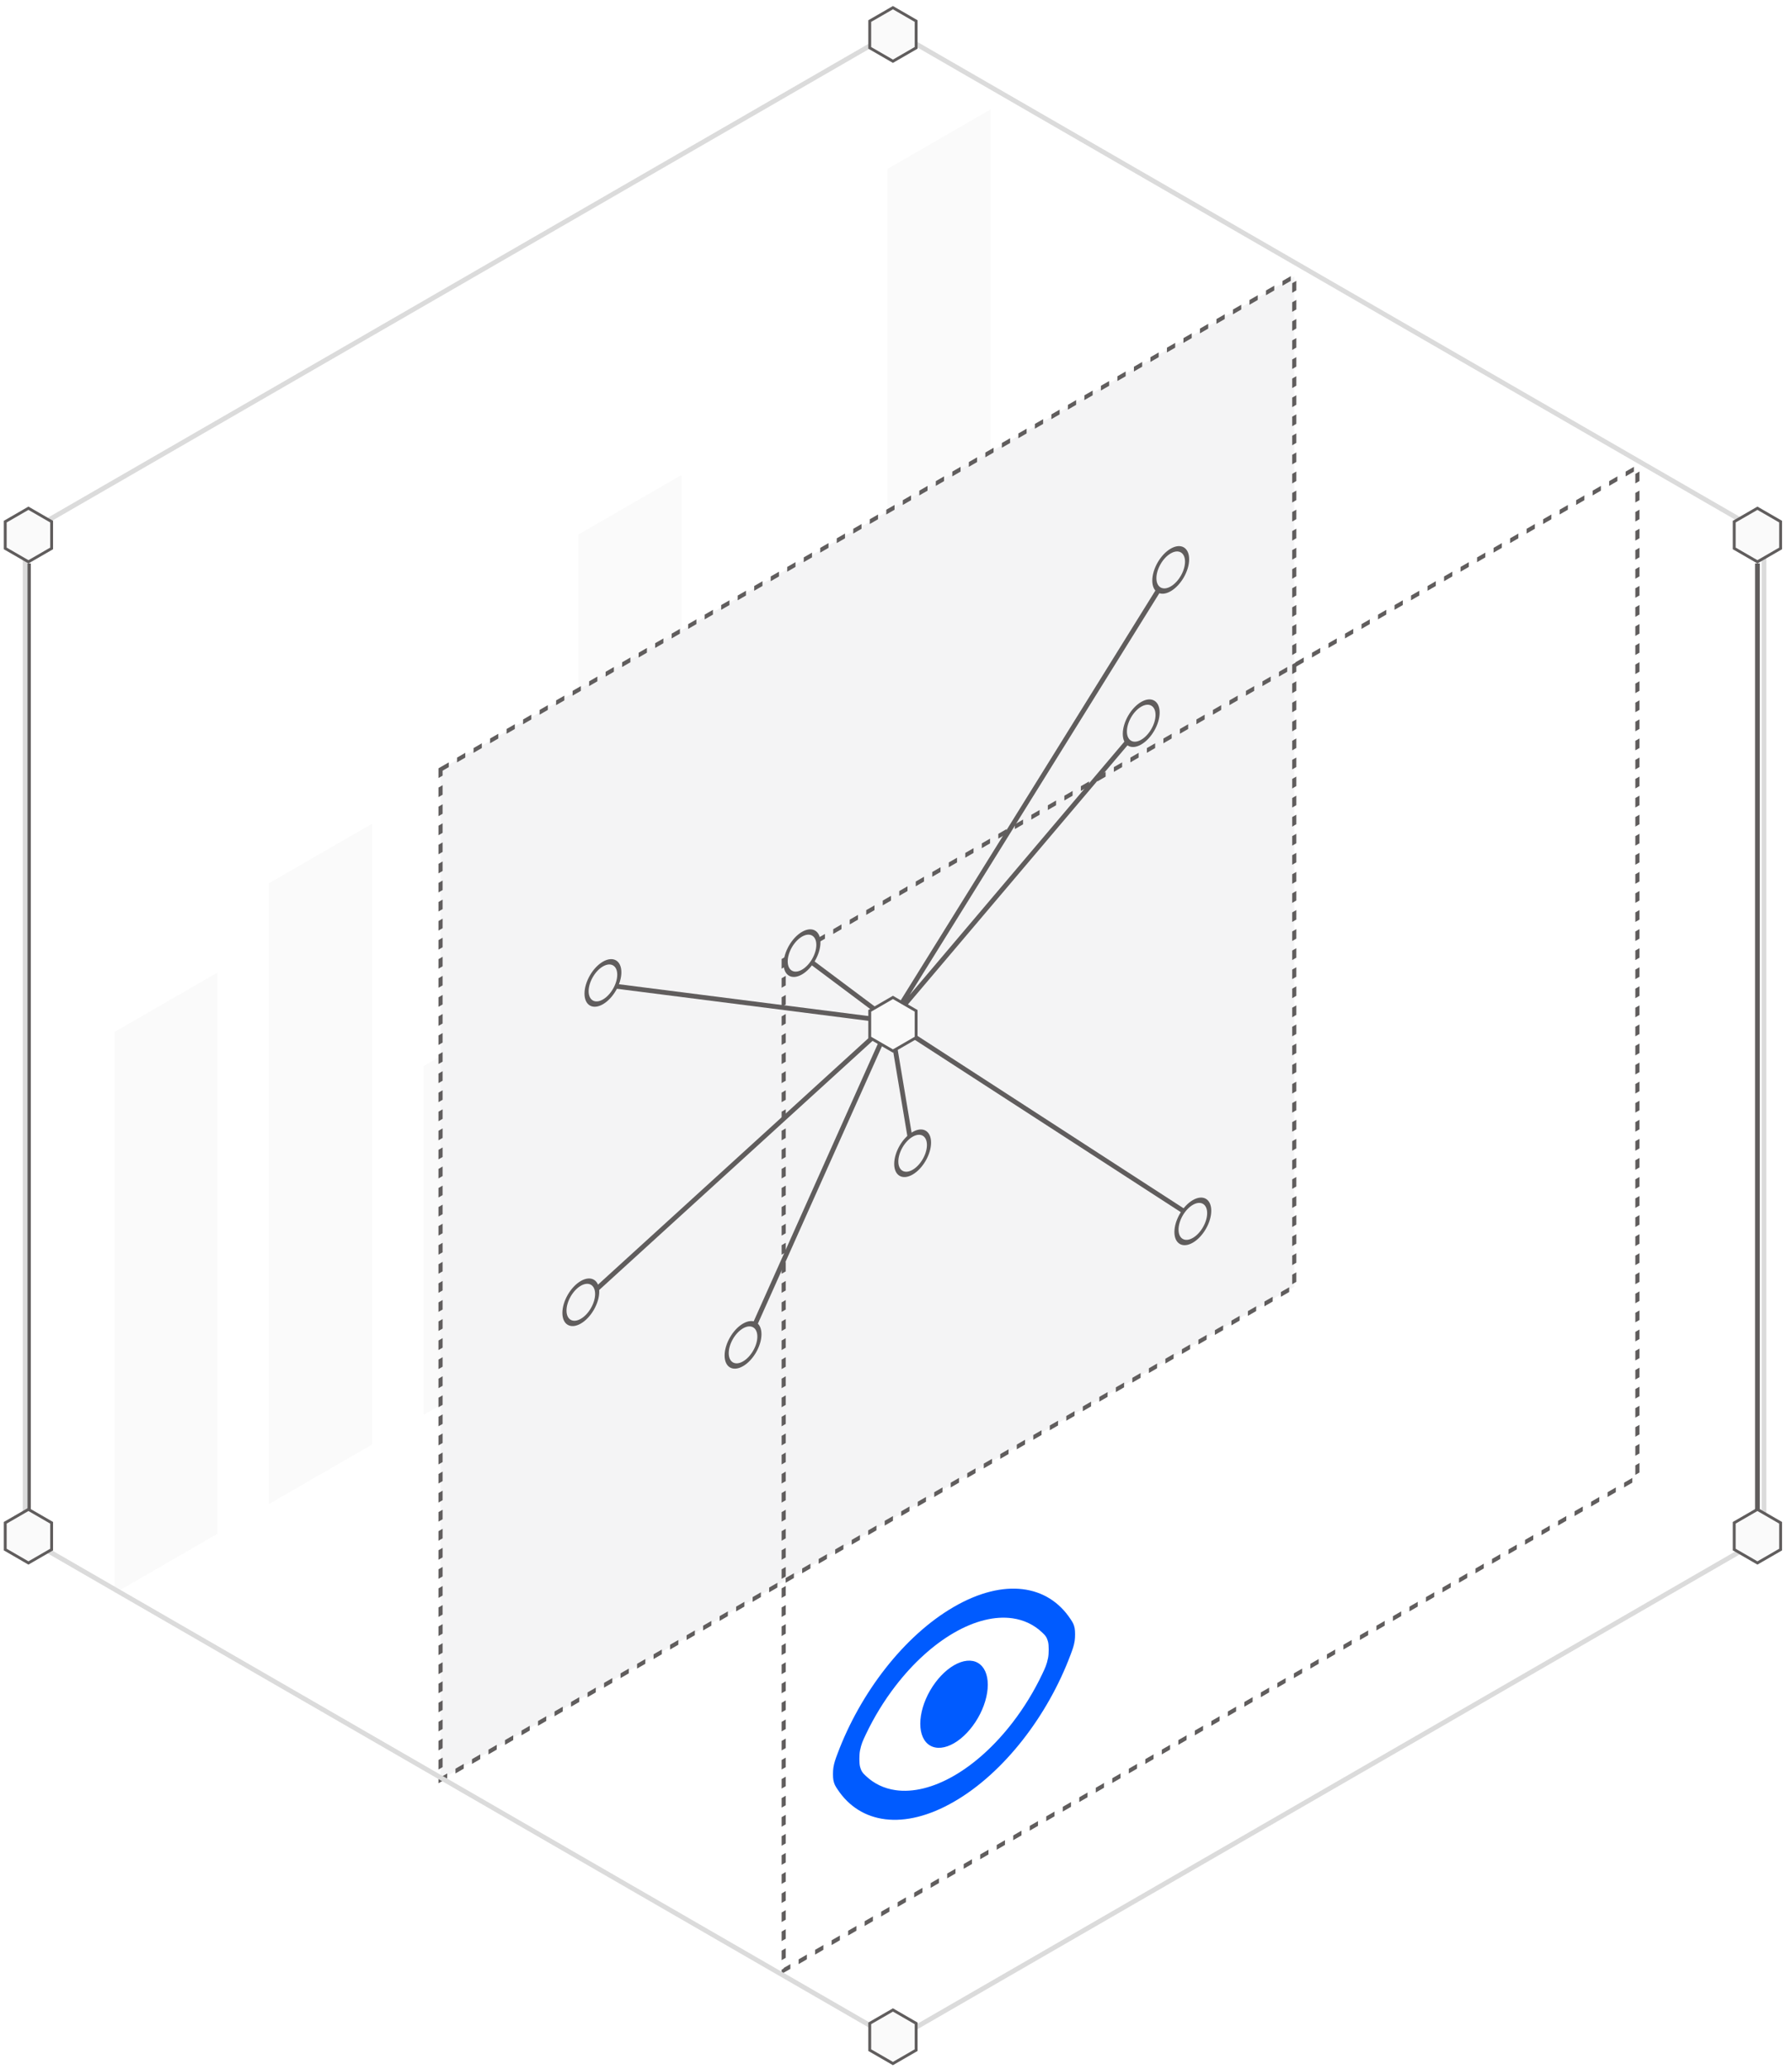 <svg
  width="188"
  height="217"
  viewBox="0 0 188 217"
  fill="none"
  xmlns="http://www.w3.org/2000/svg"
>
  <g filter="url(#filter0_d_41_265)">
    <rect
      width="12.488"
      height="58.872"
      transform="matrix(0.866 -0.5 0 1 14 108.259)"
      fill="#FAFAFA"
    />
    <rect
      width="12.488"
      height="65.116"
      transform="matrix(0.866 -0.5 0 1 30.222 92.649)"
      fill="#FAFAFA"
    />
    <rect
      width="12.488"
      height="36.572"
      transform="matrix(0.866 -0.5 0 1 46.445 111.827)"
      fill="#FAFAFA"
    />
    <rect
      width="12.488"
      height="82.956"
      transform="matrix(0.866 -0.5 0 1 62.667 56.077)"
      fill="#FAFAFA"
    />
    <rect
      width="12.488"
      height="58.872"
      transform="matrix(0.866 -0.5 0 1 78.889 70.795)"
      fill="#FAFAFA"
    />
    <rect
      width="12.488"
      height="102.58"
      transform="matrix(0.866 -0.5 0 1 95.112 17.721)"
      fill="#FAFAFA"
    />
  </g>
  <rect
    x="0.217"
    y="0.125"
    width="103.423"
    height="105.962"
    transform="matrix(0.866 -0.5 0 1 46.029 80.701)"
    fill="#F4F4F5"
    stroke="#605D5D"
    stroke-width="0.5"
    stroke-dasharray="1 1"
  />
  <rect
    x="0.217"
    y="0.125"
    width="103.423"
    height="105.962"
    transform="matrix(0.866 -0.5 0 1 82.029 100.701)"
    stroke="#605D5D"
    stroke-width="0.5"
    stroke-dasharray="1 1"
  />
  <path
    d="M63.642 103.329L93.425 107.125M93.425 107.125L122.434 60.452M93.425 107.125L95.746 120.971M93.425 107.125L125.142 127.67M93.425 107.125L61.321 136.38M93.425 107.125L120.114 75.638M93.425 107.125L82.981 99.309M93.425 107.125L78.34 140.846"
    stroke="#605D5D"
    stroke-width="0.5"
  />
  <circle
    cx="2.233"
    cy="2.233"
    r="1.983"
    transform="matrix(0.866 -0.5 0 1 120.887 58.666)"
    fill="#F4F4F5"
    stroke="#605D5D"
    stroke-width="0.5"
  />
  <circle
    cx="2.233"
    cy="2.233"
    r="1.983"
    transform="matrix(0.866 -0.5 0 1 61.321 101.989)"
    fill="#F4F4F5"
    stroke="#605D5D"
    stroke-width="0.5"
  />
  <circle
    cx="2.233"
    cy="2.233"
    r="1.983"
    transform="matrix(0.866 -0.5 0 1 93.811 119.854)"
    fill="#F4F4F5"
    stroke="#605D5D"
    stroke-width="0.5"
  />
  <circle
    cx="2.233"
    cy="2.233"
    r="1.983"
    transform="matrix(0.866 -0.5 0 1 76.019 139.953)"
    fill="#F4F4F5"
    stroke="#605D5D"
    stroke-width="0.5"
  />
  <circle
    cx="2.233"
    cy="2.233"
    r="1.983"
    transform="matrix(0.866 -0.5 0 1 82.207 98.862)"
    fill="#F4F4F5"
    stroke="#605D5D"
    stroke-width="0.5"
  />
  <circle
    cx="2.233"
    cy="2.233"
    r="1.983"
    transform="matrix(0.866 -0.5 0 1 117.792 74.744)"
    fill="#F4F4F5"
    stroke="#605D5D"
    stroke-width="0.5"
  />
  <circle
    cx="2.233"
    cy="2.233"
    r="1.983"
    transform="matrix(0.866 -0.5 0 1 123.208 127)"
    fill="#F4F4F5"
    stroke="#605D5D"
    stroke-width="0.5"
  />
  <circle
    cx="2.233"
    cy="2.233"
    r="1.983"
    transform="matrix(0.866 -0.5 0 1 59 135.486)"
    fill="#F4F4F5"
    stroke="#605D5D"
    stroke-width="0.5"
  />
  <g clip-path="url(#clip0_41_265)">
    <path
      d="M100.089 174.676C101.028 174.134 101.929 174.044 102.593 174.428C103.257 174.811 103.63 175.636 103.63 176.72C103.63 177.805 103.257 179.061 102.593 180.211C101.929 181.361 101.028 182.312 100.089 182.854C99.149 183.397 98.249 183.486 97.584 183.103C96.92 182.719 96.547 181.894 96.547 180.81C96.547 179.725 96.92 178.47 97.584 177.319C98.249 176.169 99.149 175.218 100.089 174.676ZM100.089 168.542C105.357 165.5 109.938 166.232 112.314 169.841C112.544 170.19 112.659 170.365 112.746 170.803C112.802 171.092 112.802 171.758 112.746 172.112C112.659 172.65 112.544 172.957 112.314 173.572C109.938 179.925 105.357 185.947 100.089 188.988C94.82 192.03 90.239 191.298 87.863 187.689C87.633 187.34 87.518 187.165 87.431 186.727C87.375 186.438 87.375 185.773 87.431 185.418C87.518 184.881 87.633 184.573 87.863 183.958C90.239 177.606 94.82 171.583 100.089 168.542ZM90.838 181.926C90.523 182.589 90.365 182.92 90.223 183.624C90.135 184.06 90.135 184.964 90.223 185.298C90.365 185.838 90.523 185.987 90.838 186.287C91.689 187.097 92.744 187.605 93.953 187.778C95.793 188.041 97.919 187.516 100.089 186.264C102.258 185.012 104.384 183.082 106.224 180.693C107.434 179.124 108.488 177.398 109.34 175.605C109.654 174.942 109.812 174.61 109.954 173.906C110.043 173.47 110.043 172.566 109.954 172.232C109.812 171.693 109.654 171.543 109.34 171.243C108.488 170.433 107.434 169.925 106.224 169.752C104.384 169.489 102.258 170.014 100.089 171.266C97.919 172.519 95.793 174.449 93.953 176.837C92.744 178.406 91.689 180.132 90.838 181.926Z"
      fill="#005BFF"
    />
  </g>
  <path d="M2.983 158.75V59.105" stroke="#605D5D" stroke-width="0.5" />
  <path d="M184.373 158.75V59.105" stroke="#605D5D" stroke-width="0.5" />
  <path
    d="M185.062 55.968V161.29L93.849 213.952L2.637 161.29V55.968L93.849 3.306L185.062 55.968Z"
    stroke="#DBDBDB"
    stroke-width="0.5"
  />
  <path
    d="M96.112 106.031V108.84L93.678 110.246L91.245 108.84V106.031L93.678 104.625L96.112 106.031Z"
    fill="#FAFAFA"
    stroke="#605D5D"
    stroke-width="0.3"
  />
  <path
    d="M96.112 212.239V215.049L93.678 216.454L91.245 215.049V212.239L93.678 210.834L96.112 212.239Z"
    fill="#FAFAFA"
    stroke="#605D5D"
    stroke-width="0.3"
  />
  <path
    d="M5.417 159.732V162.541L2.983 163.947L0.55 162.541V159.732L2.983 158.326L5.417 159.732Z"
    fill="#FAFAFA"
    stroke="#605D5D"
    stroke-width="0.3"
  />
  <path
    d="M186.807 159.732V162.541L184.373 163.947L181.939 162.541V159.732L184.373 158.326L186.807 159.732Z"
    fill="#FAFAFA"
    stroke="#605D5D"
    stroke-width="0.3"
  />
  <path
    d="M5.417 54.717V57.526L2.983 58.931L0.55 57.526V54.717L2.983 53.311L5.417 54.717Z"
    fill="#FAFAFA"
    stroke="#605D5D"
    stroke-width="0.3"
  />
  <path
    d="M186.807 54.717V57.526L184.373 58.931L181.939 57.526V54.717L184.373 53.311L186.807 54.717Z"
    fill="#FAFAFA"
    stroke="#605D5D"
    stroke-width="0.3"
  />
  <path
    d="M96.112 2.209V5.019L93.678 6.424L91.245 5.019V2.209L93.678 0.804L96.112 2.209Z"
    fill="#FAFAFA"
    stroke="#605D5D"
    stroke-width="0.3"
  />
  <defs>
    <filter
      id="filter0_d_41_265"
      x="12"
      y="11.477"
      width="93.927"
      height="155.654"
      filterUnits="userSpaceOnUse"
      color-interpolation-filters="sRGB"
    >
      <feFlood flood-opacity="0" result="BackgroundImageFix" />
      <feColorMatrix
        in="SourceAlpha"
        type="matrix"
        values="0 0 0 0 0 0 0 0 0 0 0 0 0 0 0 0 0 0 127 0"
        result="hardAlpha"
      />
      <feOffset dx="-2" />
      <feComposite in2="hardAlpha" operator="out" />
      <feColorMatrix
        type="matrix"
        values="0 0 0 0 0.51 0 0 0 0 0.51 0 0 0 0 0.51 0 0 0 0.25 0"
      />
      <feBlend
        mode="normal"
        in2="BackgroundImageFix"
        result="effect1_dropShadow_41_265"
      />
      <feBlend
        mode="normal"
        in="SourceGraphic"
        in2="effect1_dropShadow_41_265"
        result="shape"
      />
    </filter>
    <clipPath id="clip0_41_265">
      <rect
        width="34.845"
        height="34.845"
        fill="white"
        transform="matrix(0.866 -0.5 0 1 85 170.054)"
      />
    </clipPath>
  </defs>
</svg>
